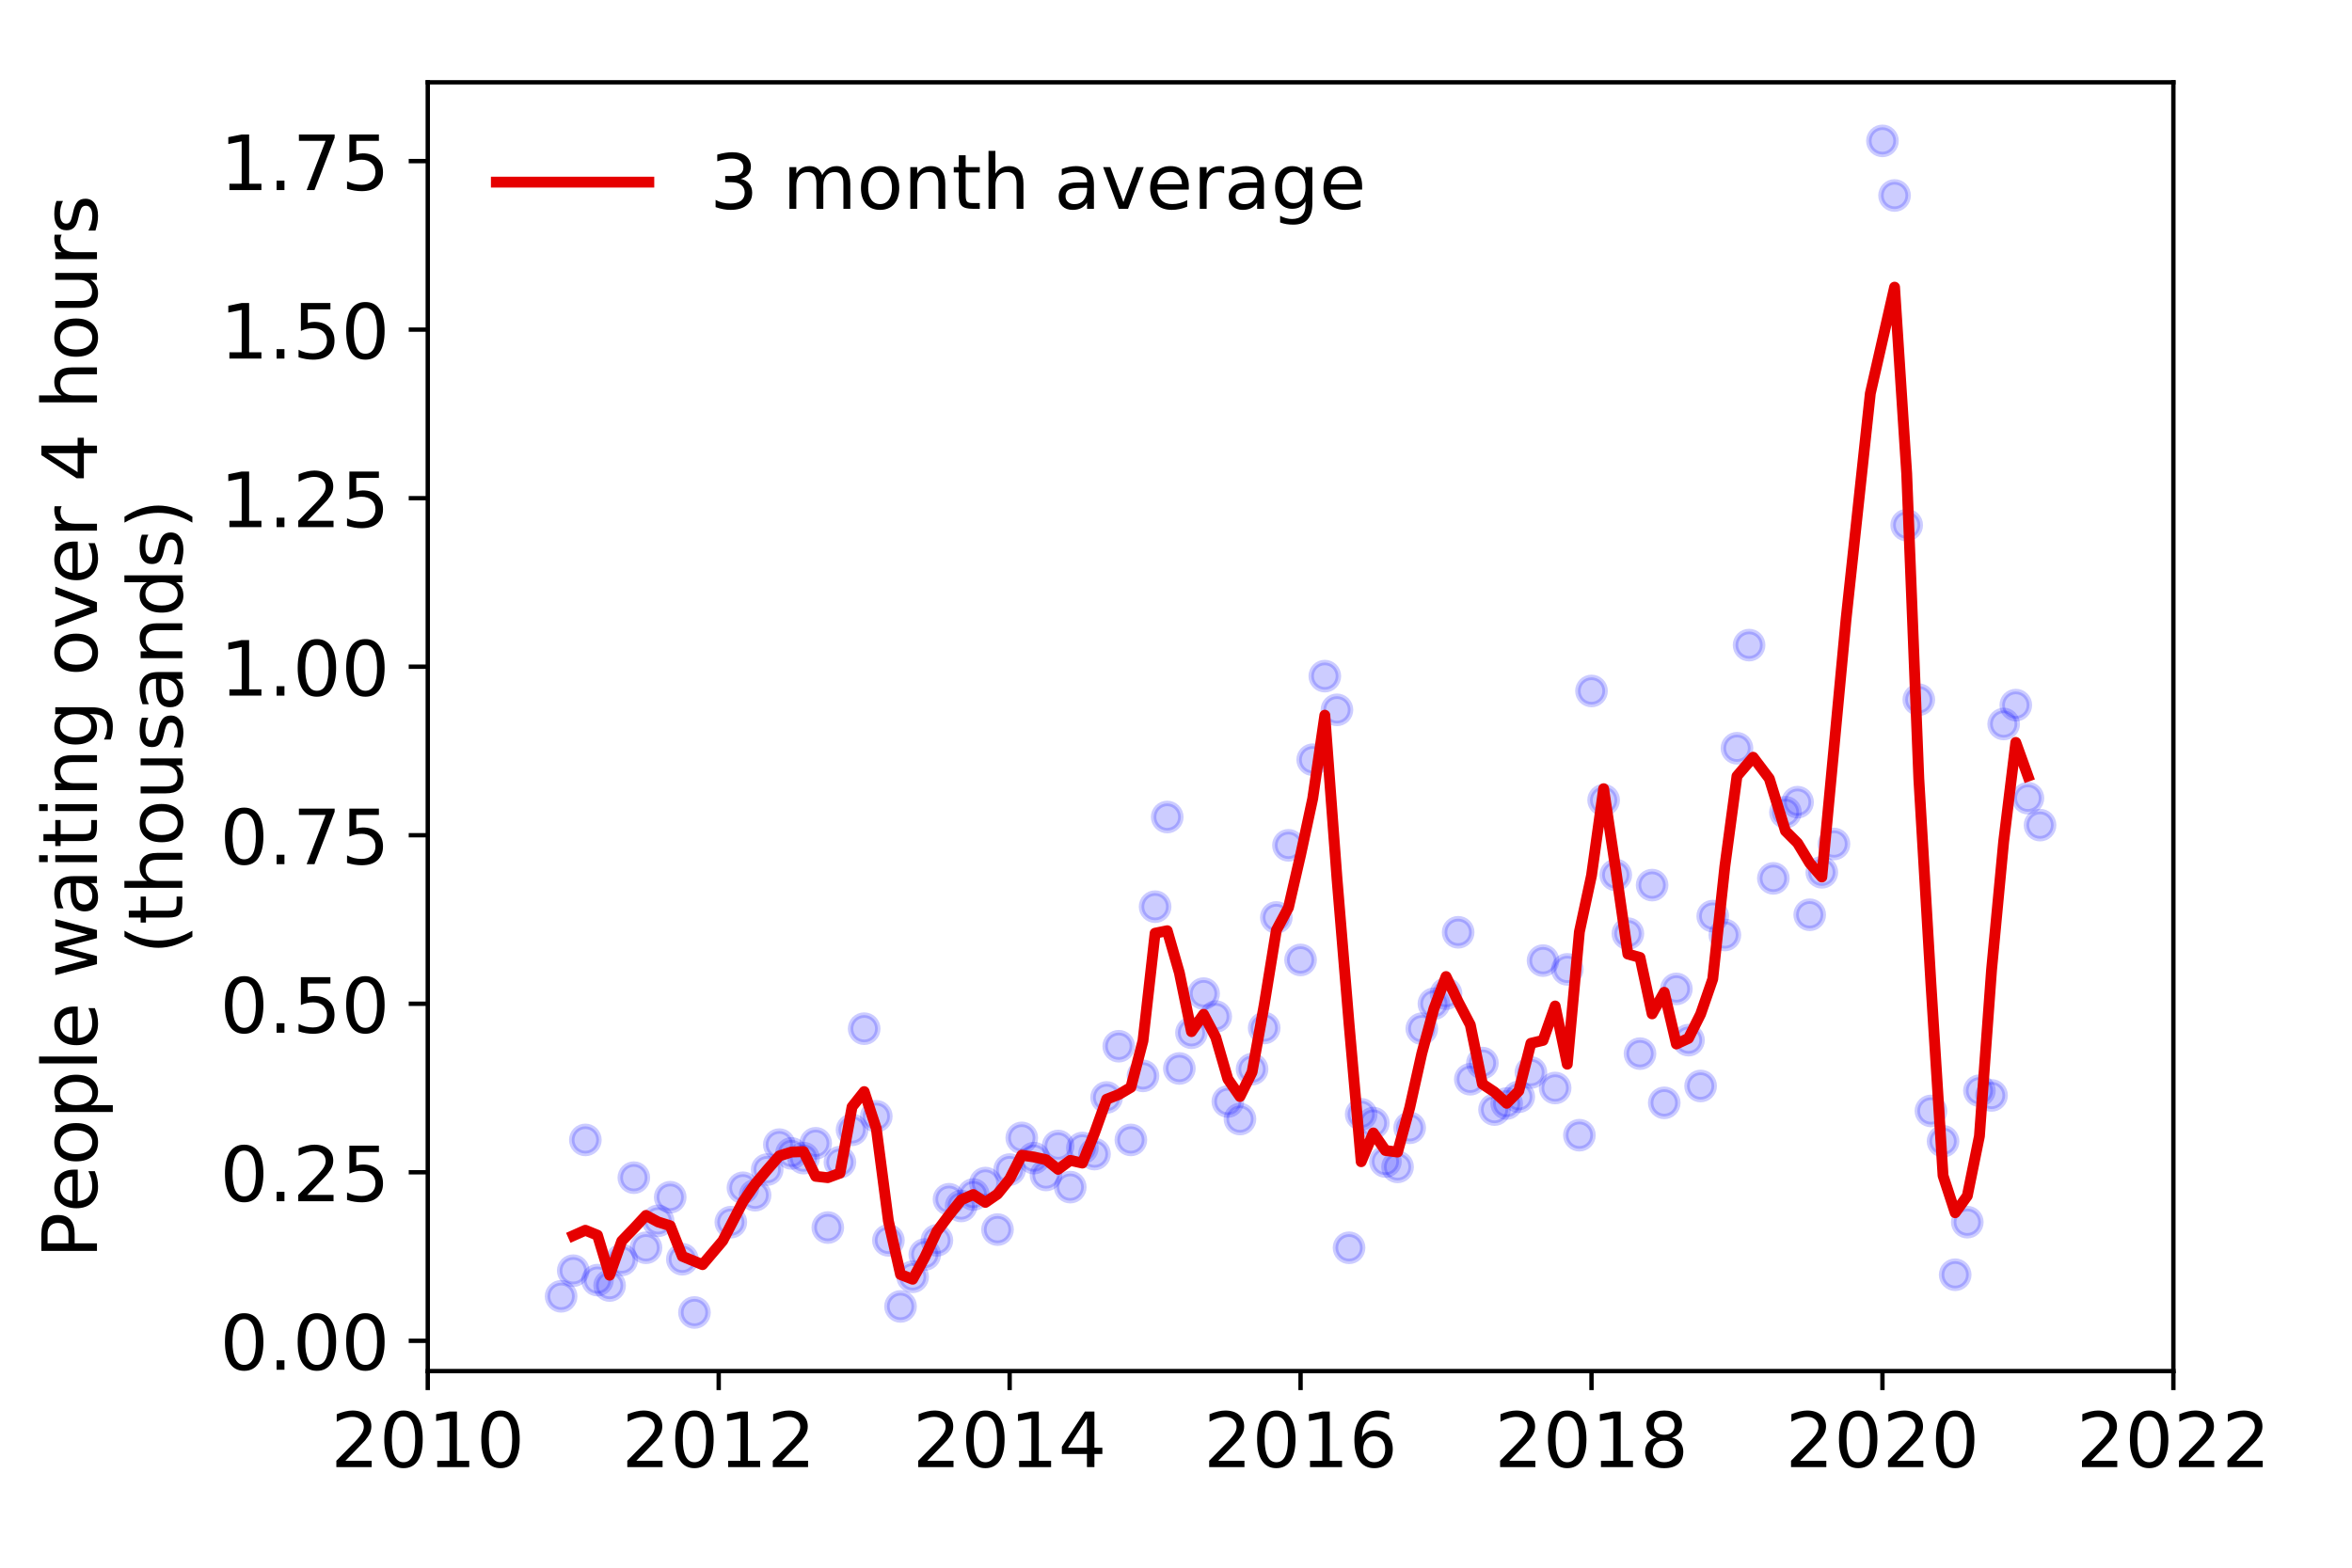 <?xml version="1.0" encoding="utf-8" standalone="no"?>
<!DOCTYPE svg PUBLIC "-//W3C//DTD SVG 1.1//EN"
  "http://www.w3.org/Graphics/SVG/1.1/DTD/svg11.dtd">
<!-- Created with matplotlib (https://matplotlib.org/) -->
<svg height="288pt" version="1.1" viewBox="0 0 432 288" width="432pt" xmlns="http://www.w3.org/2000/svg" xmlns:xlink="http://www.w3.org/1999/xlink">
 <defs>
  <style type="text/css">
*{stroke-linecap:butt;stroke-linejoin:round;}
  </style>
 </defs>
 <g id="figure_1">
  <g id="patch_1">
   <path d="M 0 288 
L 432 288 
L 432 0 
L 0 0 
z
" style="fill:#ffffff;"/>
  </g>
  <g id="axes_1">
   <g id="patch_2">
    <path d="M 78.57 251.88 
L 399.192 251.88 
L 399.192 15.12 
L 78.57 15.12 
z
" style="fill:#ffffff;"/>
   </g>
   <g id="matplotlib.axis_1">
    <g id="xtick_1">
     <g id="line2d_1">
      <defs>
       <path d="M 0 0 
L 0 3.5 
" id="mcc9ff3a8d2" style="stroke:#000000;stroke-width:0.8;"/>
      </defs>
      <g>
       <use style="stroke:#000000;stroke-width:0.8;" x="78.57" xlink:href="#mcc9ff3a8d2" y="251.88"/>
      </g>
     </g>
     <g id="text_1">
      <!-- 2010 -->
      <defs>
       <path d="M 19.188 8.297 
L 53.609 8.297 
L 53.609 0 
L 7.328 0 
L 7.328 8.297 
Q 12.938 14.109 22.625 23.891 
Q 32.328 33.688 34.812 36.531 
Q 39.547 41.844 41.422 45.531 
Q 43.312 49.219 43.312 52.781 
Q 43.312 58.594 39.234 62.25 
Q 35.156 65.922 28.609 65.922 
Q 23.969 65.922 18.812 64.312 
Q 13.672 62.703 7.812 59.422 
L 7.812 69.391 
Q 13.766 71.781 18.938 73 
Q 24.125 74.219 28.422 74.219 
Q 39.75 74.219 46.484 68.547 
Q 53.219 62.891 53.219 53.422 
Q 53.219 48.922 51.531 44.891 
Q 49.859 40.875 45.406 35.406 
Q 44.188 33.984 37.641 27.219 
Q 31.109 20.453 19.188 8.297 
z
" id="DejaVuSans-50"/>
       <path d="M 31.781 66.406 
Q 24.172 66.406 20.328 58.906 
Q 16.5 51.422 16.5 36.375 
Q 16.5 21.391 20.328 13.891 
Q 24.172 6.391 31.781 6.391 
Q 39.453 6.391 43.281 13.891 
Q 47.125 21.391 47.125 36.375 
Q 47.125 51.422 43.281 58.906 
Q 39.453 66.406 31.781 66.406 
z
M 31.781 74.219 
Q 44.047 74.219 50.516 64.516 
Q 56.984 54.828 56.984 36.375 
Q 56.984 17.969 50.516 8.266 
Q 44.047 -1.422 31.781 -1.422 
Q 19.531 -1.422 13.062 8.266 
Q 6.594 17.969 6.594 36.375 
Q 6.594 54.828 13.062 64.516 
Q 19.531 74.219 31.781 74.219 
z
" id="DejaVuSans-48"/>
       <path d="M 12.406 8.297 
L 28.516 8.297 
L 28.516 63.922 
L 10.984 60.406 
L 10.984 69.391 
L 28.422 72.906 
L 38.281 72.906 
L 38.281 8.297 
L 54.391 8.297 
L 54.391 0 
L 12.406 0 
z
" id="DejaVuSans-49"/>
      </defs>
      <g transform="translate(60.755 269.518)scale(0.14 -0.14)">
       <use xlink:href="#DejaVuSans-50"/>
       <use x="63.623" xlink:href="#DejaVuSans-48"/>
       <use x="127.246" xlink:href="#DejaVuSans-49"/>
       <use x="190.869" xlink:href="#DejaVuSans-48"/>
      </g>
     </g>
    </g>
    <g id="xtick_2">
     <g id="line2d_2">
      <g>
       <use style="stroke:#000000;stroke-width:0.8;" x="132.007" xlink:href="#mcc9ff3a8d2" y="251.88"/>
      </g>
     </g>
     <g id="text_2">
      <!-- 2012 -->
      <g transform="translate(114.192 269.518)scale(0.14 -0.14)">
       <use xlink:href="#DejaVuSans-50"/>
       <use x="63.623" xlink:href="#DejaVuSans-48"/>
       <use x="127.246" xlink:href="#DejaVuSans-49"/>
       <use x="190.869" xlink:href="#DejaVuSans-50"/>
      </g>
     </g>
    </g>
    <g id="xtick_3">
     <g id="line2d_3">
      <g>
       <use style="stroke:#000000;stroke-width:0.8;" x="185.444" xlink:href="#mcc9ff3a8d2" y="251.88"/>
      </g>
     </g>
     <g id="text_3">
      <!-- 2014 -->
      <defs>
       <path d="M 37.797 64.312 
L 12.891 25.391 
L 37.797 25.391 
z
M 35.203 72.906 
L 47.609 72.906 
L 47.609 25.391 
L 58.016 25.391 
L 58.016 17.188 
L 47.609 17.188 
L 47.609 0 
L 37.797 0 
L 37.797 17.188 
L 4.891 17.188 
L 4.891 26.703 
z
" id="DejaVuSans-52"/>
      </defs>
      <g transform="translate(167.629 269.518)scale(0.14 -0.14)">
       <use xlink:href="#DejaVuSans-50"/>
       <use x="63.623" xlink:href="#DejaVuSans-48"/>
       <use x="127.246" xlink:href="#DejaVuSans-49"/>
       <use x="190.869" xlink:href="#DejaVuSans-52"/>
      </g>
     </g>
    </g>
    <g id="xtick_4">
     <g id="line2d_4">
      <g>
       <use style="stroke:#000000;stroke-width:0.8;" x="238.881" xlink:href="#mcc9ff3a8d2" y="251.88"/>
      </g>
     </g>
     <g id="text_4">
      <!-- 2016 -->
      <defs>
       <path d="M 33.016 40.375 
Q 26.375 40.375 22.484 35.828 
Q 18.609 31.297 18.609 23.391 
Q 18.609 15.531 22.484 10.953 
Q 26.375 6.391 33.016 6.391 
Q 39.656 6.391 43.531 10.953 
Q 47.406 15.531 47.406 23.391 
Q 47.406 31.297 43.531 35.828 
Q 39.656 40.375 33.016 40.375 
z
M 52.594 71.297 
L 52.594 62.312 
Q 48.875 64.062 45.094 64.984 
Q 41.312 65.922 37.594 65.922 
Q 27.828 65.922 22.672 59.328 
Q 17.531 52.734 16.797 39.406 
Q 19.672 43.656 24.016 45.922 
Q 28.375 48.188 33.594 48.188 
Q 44.578 48.188 50.953 41.516 
Q 57.328 34.859 57.328 23.391 
Q 57.328 12.156 50.688 5.359 
Q 44.047 -1.422 33.016 -1.422 
Q 20.359 -1.422 13.672 8.266 
Q 6.984 17.969 6.984 36.375 
Q 6.984 53.656 15.188 63.938 
Q 23.391 74.219 37.203 74.219 
Q 40.922 74.219 44.703 73.484 
Q 48.484 72.75 52.594 71.297 
z
" id="DejaVuSans-54"/>
      </defs>
      <g transform="translate(221.066 269.518)scale(0.14 -0.14)">
       <use xlink:href="#DejaVuSans-50"/>
       <use x="63.623" xlink:href="#DejaVuSans-48"/>
       <use x="127.246" xlink:href="#DejaVuSans-49"/>
       <use x="190.869" xlink:href="#DejaVuSans-54"/>
      </g>
     </g>
    </g>
    <g id="xtick_5">
     <g id="line2d_5">
      <g>
       <use style="stroke:#000000;stroke-width:0.8;" x="292.318" xlink:href="#mcc9ff3a8d2" y="251.88"/>
      </g>
     </g>
     <g id="text_5">
      <!-- 2018 -->
      <defs>
       <path d="M 31.781 34.625 
Q 24.75 34.625 20.719 30.859 
Q 16.703 27.094 16.703 20.516 
Q 16.703 13.922 20.719 10.156 
Q 24.75 6.391 31.781 6.391 
Q 38.812 6.391 42.859 10.172 
Q 46.922 13.969 46.922 20.516 
Q 46.922 27.094 42.891 30.859 
Q 38.875 34.625 31.781 34.625 
z
M 21.922 38.812 
Q 15.578 40.375 12.031 44.719 
Q 8.5 49.078 8.5 55.328 
Q 8.5 64.062 14.719 69.141 
Q 20.953 74.219 31.781 74.219 
Q 42.672 74.219 48.875 69.141 
Q 55.078 64.062 55.078 55.328 
Q 55.078 49.078 51.531 44.719 
Q 48 40.375 41.703 38.812 
Q 48.828 37.156 52.797 32.312 
Q 56.781 27.484 56.781 20.516 
Q 56.781 9.906 50.312 4.234 
Q 43.844 -1.422 31.781 -1.422 
Q 19.734 -1.422 13.25 4.234 
Q 6.781 9.906 6.781 20.516 
Q 6.781 27.484 10.781 32.312 
Q 14.797 37.156 21.922 38.812 
z
M 18.312 54.391 
Q 18.312 48.734 21.844 45.562 
Q 25.391 42.391 31.781 42.391 
Q 38.141 42.391 41.719 45.562 
Q 45.312 48.734 45.312 54.391 
Q 45.312 60.062 41.719 63.234 
Q 38.141 66.406 31.781 66.406 
Q 25.391 66.406 21.844 63.234 
Q 18.312 60.062 18.312 54.391 
z
" id="DejaVuSans-56"/>
      </defs>
      <g transform="translate(274.503 269.518)scale(0.14 -0.14)">
       <use xlink:href="#DejaVuSans-50"/>
       <use x="63.623" xlink:href="#DejaVuSans-48"/>
       <use x="127.246" xlink:href="#DejaVuSans-49"/>
       <use x="190.869" xlink:href="#DejaVuSans-56"/>
      </g>
     </g>
    </g>
    <g id="xtick_6">
     <g id="line2d_6">
      <g>
       <use style="stroke:#000000;stroke-width:0.8;" x="345.755" xlink:href="#mcc9ff3a8d2" y="251.88"/>
      </g>
     </g>
     <g id="text_6">
      <!-- 2020 -->
      <g transform="translate(327.94 269.518)scale(0.14 -0.14)">
       <use xlink:href="#DejaVuSans-50"/>
       <use x="63.623" xlink:href="#DejaVuSans-48"/>
       <use x="127.246" xlink:href="#DejaVuSans-50"/>
       <use x="190.869" xlink:href="#DejaVuSans-48"/>
      </g>
     </g>
    </g>
    <g id="xtick_7">
     <g id="line2d_7">
      <g>
       <use style="stroke:#000000;stroke-width:0.8;" x="399.192" xlink:href="#mcc9ff3a8d2" y="251.88"/>
      </g>
     </g>
     <g id="text_7">
      <!-- 2022 -->
      <g transform="translate(381.377 269.518)scale(0.14 -0.14)">
       <use xlink:href="#DejaVuSans-50"/>
       <use x="63.623" xlink:href="#DejaVuSans-48"/>
       <use x="127.246" xlink:href="#DejaVuSans-50"/>
       <use x="190.869" xlink:href="#DejaVuSans-50"/>
      </g>
     </g>
    </g>
   </g>
   <g id="matplotlib.axis_2">
    <g id="ytick_1">
     <g id="line2d_8">
      <defs>
       <path d="M 0 0 
L -3.5 0 
" id="m39ee3945a6" style="stroke:#000000;stroke-width:0.8;"/>
      </defs>
      <g>
       <use style="stroke:#000000;stroke-width:0.8;" x="78.57" xlink:href="#m39ee3945a6" y="246.32"/>
      </g>
     </g>
     <g id="text_8">
      <!-- 0.00 -->
      <defs>
       <path d="M 10.688 12.406 
L 21 12.406 
L 21 0 
L 10.688 0 
z
" id="DejaVuSans-46"/>
      </defs>
      <g transform="translate(40.398 251.638)scale(0.14 -0.14)">
       <use xlink:href="#DejaVuSans-48"/>
       <use x="63.623" xlink:href="#DejaVuSans-46"/>
       <use x="95.41" xlink:href="#DejaVuSans-48"/>
       <use x="159.033" xlink:href="#DejaVuSans-48"/>
      </g>
     </g>
    </g>
    <g id="ytick_2">
     <g id="line2d_9">
      <g>
       <use style="stroke:#000000;stroke-width:0.8;" x="78.57" xlink:href="#m39ee3945a6" y="215.359"/>
      </g>
     </g>
     <g id="text_9">
      <!-- 0.25 -->
      <defs>
       <path d="M 10.797 72.906 
L 49.516 72.906 
L 49.516 64.594 
L 19.828 64.594 
L 19.828 46.734 
Q 21.969 47.469 24.109 47.828 
Q 26.266 48.188 28.422 48.188 
Q 40.625 48.188 47.75 41.5 
Q 54.891 34.812 54.891 23.391 
Q 54.891 11.625 47.562 5.094 
Q 40.234 -1.422 26.906 -1.422 
Q 22.312 -1.422 17.547 -0.641 
Q 12.797 0.141 7.719 1.703 
L 7.719 11.625 
Q 12.109 9.234 16.797 8.062 
Q 21.484 6.891 26.703 6.891 
Q 35.156 6.891 40.078 11.328 
Q 45.016 15.766 45.016 23.391 
Q 45.016 31 40.078 35.438 
Q 35.156 39.891 26.703 39.891 
Q 22.75 39.891 18.812 39.016 
Q 14.891 38.141 10.797 36.281 
z
" id="DejaVuSans-53"/>
      </defs>
      <g transform="translate(40.398 220.678)scale(0.14 -0.14)">
       <use xlink:href="#DejaVuSans-48"/>
       <use x="63.623" xlink:href="#DejaVuSans-46"/>
       <use x="95.41" xlink:href="#DejaVuSans-50"/>
       <use x="159.033" xlink:href="#DejaVuSans-53"/>
      </g>
     </g>
    </g>
    <g id="ytick_3">
     <g id="line2d_10">
      <g>
       <use style="stroke:#000000;stroke-width:0.8;" x="78.57" xlink:href="#m39ee3945a6" y="184.399"/>
      </g>
     </g>
     <g id="text_10">
      <!-- 0.50 -->
      <g transform="translate(40.398 189.718)scale(0.14 -0.14)">
       <use xlink:href="#DejaVuSans-48"/>
       <use x="63.623" xlink:href="#DejaVuSans-46"/>
       <use x="95.41" xlink:href="#DejaVuSans-53"/>
       <use x="159.033" xlink:href="#DejaVuSans-48"/>
      </g>
     </g>
    </g>
    <g id="ytick_4">
     <g id="line2d_11">
      <g>
       <use style="stroke:#000000;stroke-width:0.8;" x="78.57" xlink:href="#m39ee3945a6" y="153.438"/>
      </g>
     </g>
     <g id="text_11">
      <!-- 0.75 -->
      <defs>
       <path d="M 8.203 72.906 
L 55.078 72.906 
L 55.078 68.703 
L 28.609 0 
L 18.312 0 
L 43.219 64.594 
L 8.203 64.594 
z
" id="DejaVuSans-55"/>
      </defs>
      <g transform="translate(40.398 158.757)scale(0.14 -0.14)">
       <use xlink:href="#DejaVuSans-48"/>
       <use x="63.623" xlink:href="#DejaVuSans-46"/>
       <use x="95.41" xlink:href="#DejaVuSans-55"/>
       <use x="159.033" xlink:href="#DejaVuSans-53"/>
      </g>
     </g>
    </g>
    <g id="ytick_5">
     <g id="line2d_12">
      <g>
       <use style="stroke:#000000;stroke-width:0.8;" x="78.57" xlink:href="#m39ee3945a6" y="122.478"/>
      </g>
     </g>
     <g id="text_12">
      <!-- 1.00 -->
      <g transform="translate(40.398 127.797)scale(0.14 -0.14)">
       <use xlink:href="#DejaVuSans-49"/>
       <use x="63.623" xlink:href="#DejaVuSans-46"/>
       <use x="95.41" xlink:href="#DejaVuSans-48"/>
       <use x="159.033" xlink:href="#DejaVuSans-48"/>
      </g>
     </g>
    </g>
    <g id="ytick_6">
     <g id="line2d_13">
      <g>
       <use style="stroke:#000000;stroke-width:0.8;" x="78.57" xlink:href="#m39ee3945a6" y="91.518"/>
      </g>
     </g>
     <g id="text_13">
      <!-- 1.25 -->
      <g transform="translate(40.398 96.837)scale(0.14 -0.14)">
       <use xlink:href="#DejaVuSans-49"/>
       <use x="63.623" xlink:href="#DejaVuSans-46"/>
       <use x="95.41" xlink:href="#DejaVuSans-50"/>
       <use x="159.033" xlink:href="#DejaVuSans-53"/>
      </g>
     </g>
    </g>
    <g id="ytick_7">
     <g id="line2d_14">
      <g>
       <use style="stroke:#000000;stroke-width:0.8;" x="78.57" xlink:href="#m39ee3945a6" y="60.557"/>
      </g>
     </g>
     <g id="text_14">
      <!-- 1.50 -->
      <g transform="translate(40.398 65.876)scale(0.14 -0.14)">
       <use xlink:href="#DejaVuSans-49"/>
       <use x="63.623" xlink:href="#DejaVuSans-46"/>
       <use x="95.41" xlink:href="#DejaVuSans-53"/>
       <use x="159.033" xlink:href="#DejaVuSans-48"/>
      </g>
     </g>
    </g>
    <g id="ytick_8">
     <g id="line2d_15">
      <g>
       <use style="stroke:#000000;stroke-width:0.8;" x="78.57" xlink:href="#m39ee3945a6" y="29.597"/>
      </g>
     </g>
     <g id="text_15">
      <!-- 1.75 -->
      <g transform="translate(40.398 34.916)scale(0.14 -0.14)">
       <use xlink:href="#DejaVuSans-49"/>
       <use x="63.623" xlink:href="#DejaVuSans-46"/>
       <use x="95.41" xlink:href="#DejaVuSans-55"/>
       <use x="159.033" xlink:href="#DejaVuSans-53"/>
      </g>
     </g>
    </g>
    <g id="text_16">
     <!-- People waiting over 4 hours -->
     <defs>
      <path d="M 19.672 64.797 
L 19.672 37.406 
L 32.078 37.406 
Q 38.969 37.406 42.719 40.969 
Q 46.484 44.531 46.484 51.125 
Q 46.484 57.672 42.719 61.234 
Q 38.969 64.797 32.078 64.797 
z
M 9.812 72.906 
L 32.078 72.906 
Q 44.344 72.906 50.609 67.359 
Q 56.891 61.812 56.891 51.125 
Q 56.891 40.328 50.609 34.812 
Q 44.344 29.297 32.078 29.297 
L 19.672 29.297 
L 19.672 0 
L 9.812 0 
z
" id="DejaVuSans-80"/>
      <path d="M 56.203 29.594 
L 56.203 25.203 
L 14.891 25.203 
Q 15.484 15.922 20.484 11.062 
Q 25.484 6.203 34.422 6.203 
Q 39.594 6.203 44.453 7.469 
Q 49.312 8.734 54.109 11.281 
L 54.109 2.781 
Q 49.266 0.734 44.188 -0.344 
Q 39.109 -1.422 33.891 -1.422 
Q 20.797 -1.422 13.156 6.188 
Q 5.516 13.812 5.516 26.812 
Q 5.516 40.234 12.766 48.109 
Q 20.016 56 32.328 56 
Q 43.359 56 49.781 48.891 
Q 56.203 41.797 56.203 29.594 
z
M 47.219 32.234 
Q 47.125 39.594 43.094 43.984 
Q 39.062 48.391 32.422 48.391 
Q 24.906 48.391 20.391 44.141 
Q 15.875 39.891 15.188 32.172 
z
" id="DejaVuSans-101"/>
      <path d="M 30.609 48.391 
Q 23.391 48.391 19.188 42.75 
Q 14.984 37.109 14.984 27.297 
Q 14.984 17.484 19.156 11.844 
Q 23.344 6.203 30.609 6.203 
Q 37.797 6.203 41.984 11.859 
Q 46.188 17.531 46.188 27.297 
Q 46.188 37.016 41.984 42.703 
Q 37.797 48.391 30.609 48.391 
z
M 30.609 56 
Q 42.328 56 49.016 48.375 
Q 55.719 40.766 55.719 27.297 
Q 55.719 13.875 49.016 6.219 
Q 42.328 -1.422 30.609 -1.422 
Q 18.844 -1.422 12.172 6.219 
Q 5.516 13.875 5.516 27.297 
Q 5.516 40.766 12.172 48.375 
Q 18.844 56 30.609 56 
z
" id="DejaVuSans-111"/>
      <path d="M 18.109 8.203 
L 18.109 -20.797 
L 9.078 -20.797 
L 9.078 54.688 
L 18.109 54.688 
L 18.109 46.391 
Q 20.953 51.266 25.266 53.625 
Q 29.594 56 35.594 56 
Q 45.562 56 51.781 48.094 
Q 58.016 40.188 58.016 27.297 
Q 58.016 14.406 51.781 6.484 
Q 45.562 -1.422 35.594 -1.422 
Q 29.594 -1.422 25.266 0.953 
Q 20.953 3.328 18.109 8.203 
z
M 48.688 27.297 
Q 48.688 37.203 44.609 42.844 
Q 40.531 48.484 33.406 48.484 
Q 26.266 48.484 22.188 42.844 
Q 18.109 37.203 18.109 27.297 
Q 18.109 17.391 22.188 11.75 
Q 26.266 6.109 33.406 6.109 
Q 40.531 6.109 44.609 11.75 
Q 48.688 17.391 48.688 27.297 
z
" id="DejaVuSans-112"/>
      <path d="M 9.422 75.984 
L 18.406 75.984 
L 18.406 0 
L 9.422 0 
z
" id="DejaVuSans-108"/>
      <path id="DejaVuSans-32"/>
      <path d="M 4.203 54.688 
L 13.188 54.688 
L 24.422 12.016 
L 35.594 54.688 
L 46.188 54.688 
L 57.422 12.016 
L 68.609 54.688 
L 77.594 54.688 
L 63.281 0 
L 52.688 0 
L 40.922 44.828 
L 29.109 0 
L 18.5 0 
z
" id="DejaVuSans-119"/>
      <path d="M 34.281 27.484 
Q 23.391 27.484 19.188 25 
Q 14.984 22.516 14.984 16.5 
Q 14.984 11.719 18.141 8.906 
Q 21.297 6.109 26.703 6.109 
Q 34.188 6.109 38.703 11.406 
Q 43.219 16.703 43.219 25.484 
L 43.219 27.484 
z
M 52.203 31.203 
L 52.203 0 
L 43.219 0 
L 43.219 8.297 
Q 40.141 3.328 35.547 0.953 
Q 30.953 -1.422 24.312 -1.422 
Q 15.922 -1.422 10.953 3.297 
Q 6 8.016 6 15.922 
Q 6 25.141 12.172 29.828 
Q 18.359 34.516 30.609 34.516 
L 43.219 34.516 
L 43.219 35.406 
Q 43.219 41.609 39.141 45 
Q 35.062 48.391 27.688 48.391 
Q 23 48.391 18.547 47.266 
Q 14.109 46.141 10.016 43.891 
L 10.016 52.203 
Q 14.938 54.109 19.578 55.047 
Q 24.219 56 28.609 56 
Q 40.484 56 46.344 49.844 
Q 52.203 43.703 52.203 31.203 
z
" id="DejaVuSans-97"/>
      <path d="M 9.422 54.688 
L 18.406 54.688 
L 18.406 0 
L 9.422 0 
z
M 9.422 75.984 
L 18.406 75.984 
L 18.406 64.594 
L 9.422 64.594 
z
" id="DejaVuSans-105"/>
      <path d="M 18.312 70.219 
L 18.312 54.688 
L 36.812 54.688 
L 36.812 47.703 
L 18.312 47.703 
L 18.312 18.016 
Q 18.312 11.328 20.141 9.422 
Q 21.969 7.516 27.594 7.516 
L 36.812 7.516 
L 36.812 0 
L 27.594 0 
Q 17.188 0 13.234 3.875 
Q 9.281 7.766 9.281 18.016 
L 9.281 47.703 
L 2.688 47.703 
L 2.688 54.688 
L 9.281 54.688 
L 9.281 70.219 
z
" id="DejaVuSans-116"/>
      <path d="M 54.891 33.016 
L 54.891 0 
L 45.906 0 
L 45.906 32.719 
Q 45.906 40.484 42.875 44.328 
Q 39.844 48.188 33.797 48.188 
Q 26.516 48.188 22.312 43.547 
Q 18.109 38.922 18.109 30.906 
L 18.109 0 
L 9.078 0 
L 9.078 54.688 
L 18.109 54.688 
L 18.109 46.188 
Q 21.344 51.125 25.703 53.562 
Q 30.078 56 35.797 56 
Q 45.219 56 50.047 50.172 
Q 54.891 44.344 54.891 33.016 
z
" id="DejaVuSans-110"/>
      <path d="M 45.406 27.984 
Q 45.406 37.75 41.375 43.109 
Q 37.359 48.484 30.078 48.484 
Q 22.859 48.484 18.828 43.109 
Q 14.797 37.75 14.797 27.984 
Q 14.797 18.266 18.828 12.891 
Q 22.859 7.516 30.078 7.516 
Q 37.359 7.516 41.375 12.891 
Q 45.406 18.266 45.406 27.984 
z
M 54.391 6.781 
Q 54.391 -7.172 48.188 -13.984 
Q 42 -20.797 29.203 -20.797 
Q 24.469 -20.797 20.266 -20.094 
Q 16.062 -19.391 12.109 -17.922 
L 12.109 -9.188 
Q 16.062 -11.328 19.922 -12.344 
Q 23.781 -13.375 27.781 -13.375 
Q 36.625 -13.375 41.016 -8.766 
Q 45.406 -4.156 45.406 5.172 
L 45.406 9.625 
Q 42.625 4.781 38.281 2.391 
Q 33.938 0 27.875 0 
Q 17.828 0 11.672 7.656 
Q 5.516 15.328 5.516 27.984 
Q 5.516 40.672 11.672 48.328 
Q 17.828 56 27.875 56 
Q 33.938 56 38.281 53.609 
Q 42.625 51.219 45.406 46.391 
L 45.406 54.688 
L 54.391 54.688 
z
" id="DejaVuSans-103"/>
      <path d="M 2.984 54.688 
L 12.5 54.688 
L 29.594 8.797 
L 46.688 54.688 
L 56.203 54.688 
L 35.688 0 
L 23.484 0 
z
" id="DejaVuSans-118"/>
      <path d="M 41.109 46.297 
Q 39.594 47.172 37.812 47.578 
Q 36.031 48 33.891 48 
Q 26.266 48 22.188 43.047 
Q 18.109 38.094 18.109 28.812 
L 18.109 0 
L 9.078 0 
L 9.078 54.688 
L 18.109 54.688 
L 18.109 46.188 
Q 20.953 51.172 25.484 53.578 
Q 30.031 56 36.531 56 
Q 37.453 56 38.578 55.875 
Q 39.703 55.766 41.062 55.516 
z
" id="DejaVuSans-114"/>
      <path d="M 54.891 33.016 
L 54.891 0 
L 45.906 0 
L 45.906 32.719 
Q 45.906 40.484 42.875 44.328 
Q 39.844 48.188 33.797 48.188 
Q 26.516 48.188 22.312 43.547 
Q 18.109 38.922 18.109 30.906 
L 18.109 0 
L 9.078 0 
L 9.078 75.984 
L 18.109 75.984 
L 18.109 46.188 
Q 21.344 51.125 25.703 53.562 
Q 30.078 56 35.797 56 
Q 45.219 56 50.047 50.172 
Q 54.891 44.344 54.891 33.016 
z
" id="DejaVuSans-104"/>
      <path d="M 8.5 21.578 
L 8.5 54.688 
L 17.484 54.688 
L 17.484 21.922 
Q 17.484 14.156 20.5 10.266 
Q 23.531 6.391 29.594 6.391 
Q 36.859 6.391 41.078 11.031 
Q 45.312 15.672 45.312 23.688 
L 45.312 54.688 
L 54.297 54.688 
L 54.297 0 
L 45.312 0 
L 45.312 8.406 
Q 42.047 3.422 37.719 1 
Q 33.406 -1.422 27.688 -1.422 
Q 18.266 -1.422 13.375 4.438 
Q 8.5 10.297 8.5 21.578 
z
M 31.109 56 
z
" id="DejaVuSans-117"/>
      <path d="M 44.281 53.078 
L 44.281 44.578 
Q 40.484 46.531 36.375 47.5 
Q 32.281 48.484 27.875 48.484 
Q 21.188 48.484 17.844 46.438 
Q 14.5 44.391 14.5 40.281 
Q 14.5 37.156 16.891 35.375 
Q 19.281 33.594 26.516 31.984 
L 29.594 31.297 
Q 39.156 29.25 43.188 25.516 
Q 47.219 21.781 47.219 15.094 
Q 47.219 7.469 41.188 3.016 
Q 35.156 -1.422 24.609 -1.422 
Q 20.219 -1.422 15.453 -0.562 
Q 10.688 0.297 5.422 2 
L 5.422 11.281 
Q 10.406 8.688 15.234 7.391 
Q 20.062 6.109 24.812 6.109 
Q 31.156 6.109 34.562 8.281 
Q 37.984 10.453 37.984 14.406 
Q 37.984 18.062 35.516 20.016 
Q 33.062 21.969 24.703 23.781 
L 21.578 24.516 
Q 13.234 26.266 9.516 29.906 
Q 5.812 33.547 5.812 39.891 
Q 5.812 47.609 11.281 51.797 
Q 16.75 56 26.812 56 
Q 31.781 56 36.172 55.266 
Q 40.578 54.547 44.281 53.078 
z
" id="DejaVuSans-115"/>
     </defs>
     <g transform="translate(17.81 231.175)rotate(-90)scale(0.14 -0.14)">
      <use xlink:href="#DejaVuSans-80"/>
      <use x="60.256" xlink:href="#DejaVuSans-101"/>
      <use x="121.779" xlink:href="#DejaVuSans-111"/>
      <use x="182.961" xlink:href="#DejaVuSans-112"/>
      <use x="246.438" xlink:href="#DejaVuSans-108"/>
      <use x="274.221" xlink:href="#DejaVuSans-101"/>
      <use x="335.744" xlink:href="#DejaVuSans-32"/>
      <use x="367.531" xlink:href="#DejaVuSans-119"/>
      <use x="449.318" xlink:href="#DejaVuSans-97"/>
      <use x="510.598" xlink:href="#DejaVuSans-105"/>
      <use x="538.381" xlink:href="#DejaVuSans-116"/>
      <use x="577.59" xlink:href="#DejaVuSans-105"/>
      <use x="605.373" xlink:href="#DejaVuSans-110"/>
      <use x="668.752" xlink:href="#DejaVuSans-103"/>
      <use x="732.229" xlink:href="#DejaVuSans-32"/>
      <use x="764.016" xlink:href="#DejaVuSans-111"/>
      <use x="825.197" xlink:href="#DejaVuSans-118"/>
      <use x="884.377" xlink:href="#DejaVuSans-101"/>
      <use x="945.9" xlink:href="#DejaVuSans-114"/>
      <use x="987.014" xlink:href="#DejaVuSans-32"/>
      <use x="1018.801" xlink:href="#DejaVuSans-52"/>
      <use x="1082.424" xlink:href="#DejaVuSans-32"/>
      <use x="1114.211" xlink:href="#DejaVuSans-104"/>
      <use x="1177.59" xlink:href="#DejaVuSans-111"/>
      <use x="1238.771" xlink:href="#DejaVuSans-117"/>
      <use x="1302.15" xlink:href="#DejaVuSans-114"/>
      <use x="1343.264" xlink:href="#DejaVuSans-115"/>
     </g>
     <!-- (thousands) -->
     <defs>
      <path d="M 31 75.875 
Q 24.469 64.656 21.281 53.656 
Q 18.109 42.672 18.109 31.391 
Q 18.109 20.125 21.312 9.062 
Q 24.516 -2 31 -13.188 
L 23.188 -13.188 
Q 15.875 -1.703 12.234 9.375 
Q 8.594 20.453 8.594 31.391 
Q 8.594 42.281 12.203 53.312 
Q 15.828 64.359 23.188 75.875 
z
" id="DejaVuSans-40"/>
      <path d="M 45.406 46.391 
L 45.406 75.984 
L 54.391 75.984 
L 54.391 0 
L 45.406 0 
L 45.406 8.203 
Q 42.578 3.328 38.25 0.953 
Q 33.938 -1.422 27.875 -1.422 
Q 17.969 -1.422 11.734 6.484 
Q 5.516 14.406 5.516 27.297 
Q 5.516 40.188 11.734 48.094 
Q 17.969 56 27.875 56 
Q 33.938 56 38.25 53.625 
Q 42.578 51.266 45.406 46.391 
z
M 14.797 27.297 
Q 14.797 17.391 18.875 11.75 
Q 22.953 6.109 30.078 6.109 
Q 37.203 6.109 41.297 11.75 
Q 45.406 17.391 45.406 27.297 
Q 45.406 37.203 41.297 42.844 
Q 37.203 48.484 30.078 48.484 
Q 22.953 48.484 18.875 42.844 
Q 14.797 37.203 14.797 27.297 
z
" id="DejaVuSans-100"/>
      <path d="M 8.016 75.875 
L 15.828 75.875 
Q 23.141 64.359 26.781 53.312 
Q 30.422 42.281 30.422 31.391 
Q 30.422 20.453 26.781 9.375 
Q 23.141 -1.703 15.828 -13.188 
L 8.016 -13.188 
Q 14.5 -2 17.703 9.062 
Q 20.906 20.125 20.906 31.391 
Q 20.906 42.672 17.703 53.656 
Q 14.5 64.656 8.016 75.875 
z
" id="DejaVuSans-41"/>
     </defs>
     <g transform="translate(33.487 175.325)rotate(-90)scale(0.14 -0.14)">
      <use xlink:href="#DejaVuSans-40"/>
      <use x="39.014" xlink:href="#DejaVuSans-116"/>
      <use x="78.223" xlink:href="#DejaVuSans-104"/>
      <use x="141.602" xlink:href="#DejaVuSans-111"/>
      <use x="202.783" xlink:href="#DejaVuSans-117"/>
      <use x="266.162" xlink:href="#DejaVuSans-115"/>
      <use x="318.262" xlink:href="#DejaVuSans-97"/>
      <use x="379.541" xlink:href="#DejaVuSans-110"/>
      <use x="442.92" xlink:href="#DejaVuSans-100"/>
      <use x="506.396" xlink:href="#DejaVuSans-115"/>
      <use x="558.496" xlink:href="#DejaVuSans-41"/>
     </g>
    </g>
   </g>
   <g id="line2d_16">
    <defs>
     <path d="M 0 2.5 
C 0.663 2.5 1.299 2.237 1.768 1.768 
C 2.237 1.299 2.5 0.663 2.5 0 
C 2.5 -0.663 2.237 -1.299 1.768 -1.768 
C 1.299 -2.237 0.663 -2.5 0 -2.5 
C -0.663 -2.5 -1.299 -2.237 -1.768 -1.768 
C -2.237 -1.299 -2.5 -0.663 -2.5 0 
C -2.5 0.663 -2.237 1.299 -1.768 1.768 
C -1.299 2.237 -0.663 2.5 0 2.5 
z
" id="m79878d3d22" style="stroke:#0000ff;stroke-opacity:0.2;"/>
    </defs>
    <g clip-path="url(#p9087d0015f)">
     <use style="fill:#0000ff;fill-opacity:0.2;stroke:#0000ff;stroke-opacity:0.2;" x="374.701" xlink:href="#m79878d3d22" y="151.581"/>
     <use style="fill:#0000ff;fill-opacity:0.2;stroke:#0000ff;stroke-opacity:0.2;" x="372.474" xlink:href="#m79878d3d22" y="146.627"/>
     <use style="fill:#0000ff;fill-opacity:0.2;stroke:#0000ff;stroke-opacity:0.2;" x="370.247" xlink:href="#m79878d3d22" y="129.537"/>
     <use style="fill:#0000ff;fill-opacity:0.2;stroke:#0000ff;stroke-opacity:0.2;" x="368.021" xlink:href="#m79878d3d22" y="133.005"/>
     <use style="fill:#0000ff;fill-opacity:0.2;stroke:#0000ff;stroke-opacity:0.2;" x="365.794" xlink:href="#m79878d3d22" y="201.241"/>
     <use style="fill:#0000ff;fill-opacity:0.2;stroke:#0000ff;stroke-opacity:0.2;" x="363.568" xlink:href="#m79878d3d22" y="200.374"/>
     <use style="fill:#0000ff;fill-opacity:0.2;stroke:#0000ff;stroke-opacity:0.2;" x="361.341" xlink:href="#m79878d3d22" y="224.523"/>
     <use style="fill:#0000ff;fill-opacity:0.2;stroke:#0000ff;stroke-opacity:0.2;" x="359.115" xlink:href="#m79878d3d22" y="234.183"/>
     <use style="fill:#0000ff;fill-opacity:0.2;stroke:#0000ff;stroke-opacity:0.2;" x="356.888" xlink:href="#m79878d3d22" y="209.662"/>
     <use style="fill:#0000ff;fill-opacity:0.2;stroke:#0000ff;stroke-opacity:0.2;" x="354.662" xlink:href="#m79878d3d22" y="204.09"/>
     <use style="fill:#0000ff;fill-opacity:0.2;stroke:#0000ff;stroke-opacity:0.2;" x="352.435" xlink:href="#m79878d3d22" y="128.546"/>
     <use style="fill:#0000ff;fill-opacity:0.2;stroke:#0000ff;stroke-opacity:0.2;" x="350.209" xlink:href="#m79878d3d22" y="96.471"/>
     <use style="fill:#0000ff;fill-opacity:0.2;stroke:#0000ff;stroke-opacity:0.2;" x="347.982" xlink:href="#m79878d3d22" y="35.913"/>
     <use style="fill:#0000ff;fill-opacity:0.2;stroke:#0000ff;stroke-opacity:0.2;" x="345.755" xlink:href="#m79878d3d22" y="25.882"/>
     <use style="fill:#0000ff;fill-opacity:0.2;stroke:#0000ff;stroke-opacity:0.2;" x="336.849" xlink:href="#m79878d3d22" y="155.048"/>
     <use style="fill:#0000ff;fill-opacity:0.2;stroke:#0000ff;stroke-opacity:0.2;" x="334.623" xlink:href="#m79878d3d22" y="160.25"/>
     <use style="fill:#0000ff;fill-opacity:0.2;stroke:#0000ff;stroke-opacity:0.2;" x="332.396" xlink:href="#m79878d3d22" y="168.052"/>
     <use style="fill:#0000ff;fill-opacity:0.2;stroke:#0000ff;stroke-opacity:0.2;" x="330.17" xlink:href="#m79878d3d22" y="147.37"/>
     <use style="fill:#0000ff;fill-opacity:0.2;stroke:#0000ff;stroke-opacity:0.2;" x="327.943" xlink:href="#m79878d3d22" y="149.228"/>
     <use style="fill:#0000ff;fill-opacity:0.2;stroke:#0000ff;stroke-opacity:0.2;" x="325.717" xlink:href="#m79878d3d22" y="161.364"/>
     <use style="fill:#0000ff;fill-opacity:0.2;stroke:#0000ff;stroke-opacity:0.2;" x="321.263" xlink:href="#m79878d3d22" y="118.515"/>
     <use style="fill:#0000ff;fill-opacity:0.2;stroke:#0000ff;stroke-opacity:0.2;" x="319.037" xlink:href="#m79878d3d22" y="137.463"/>
     <use style="fill:#0000ff;fill-opacity:0.2;stroke:#0000ff;stroke-opacity:0.2;" x="316.81" xlink:href="#m79878d3d22" y="171.767"/>
     <use style="fill:#0000ff;fill-opacity:0.2;stroke:#0000ff;stroke-opacity:0.2;" x="314.584" xlink:href="#m79878d3d22" y="168.299"/>
     <use style="fill:#0000ff;fill-opacity:0.2;stroke:#0000ff;stroke-opacity:0.2;" x="312.357" xlink:href="#m79878d3d22" y="199.507"/>
     <use style="fill:#0000ff;fill-opacity:0.2;stroke:#0000ff;stroke-opacity:0.2;" x="310.131" xlink:href="#m79878d3d22" y="191.086"/>
     <use style="fill:#0000ff;fill-opacity:0.2;stroke:#0000ff;stroke-opacity:0.2;" x="307.904" xlink:href="#m79878d3d22" y="181.674"/>
     <use style="fill:#0000ff;fill-opacity:0.2;stroke:#0000ff;stroke-opacity:0.2;" x="305.678" xlink:href="#m79878d3d22" y="202.604"/>
     <use style="fill:#0000ff;fill-opacity:0.2;stroke:#0000ff;stroke-opacity:0.2;" x="303.451" xlink:href="#m79878d3d22" y="162.603"/>
     <use style="fill:#0000ff;fill-opacity:0.2;stroke:#0000ff;stroke-opacity:0.2;" x="301.225" xlink:href="#m79878d3d22" y="193.563"/>
     <use style="fill:#0000ff;fill-opacity:0.2;stroke:#0000ff;stroke-opacity:0.2;" x="298.998" xlink:href="#m79878d3d22" y="171.519"/>
     <use style="fill:#0000ff;fill-opacity:0.2;stroke:#0000ff;stroke-opacity:0.2;" x="296.771" xlink:href="#m79878d3d22" y="160.745"/>
     <use style="fill:#0000ff;fill-opacity:0.2;stroke:#0000ff;stroke-opacity:0.2;" x="294.545" xlink:href="#m79878d3d22" y="146.999"/>
     <use style="fill:#0000ff;fill-opacity:0.2;stroke:#0000ff;stroke-opacity:0.2;" x="292.318" xlink:href="#m79878d3d22" y="126.936"/>
     <use style="fill:#0000ff;fill-opacity:0.2;stroke:#0000ff;stroke-opacity:0.2;" x="290.092" xlink:href="#m79878d3d22" y="208.548"/>
     <use style="fill:#0000ff;fill-opacity:0.2;stroke:#0000ff;stroke-opacity:0.2;" x="287.865" xlink:href="#m79878d3d22" y="178.083"/>
     <use style="fill:#0000ff;fill-opacity:0.2;stroke:#0000ff;stroke-opacity:0.2;" x="285.639" xlink:href="#m79878d3d22" y="199.879"/>
     <use style="fill:#0000ff;fill-opacity:0.2;stroke:#0000ff;stroke-opacity:0.2;" x="283.412" xlink:href="#m79878d3d22" y="176.473"/>
     <use style="fill:#0000ff;fill-opacity:0.2;stroke:#0000ff;stroke-opacity:0.2;" x="281.186" xlink:href="#m79878d3d22" y="197.031"/>
     <use style="fill:#0000ff;fill-opacity:0.2;stroke:#0000ff;stroke-opacity:0.2;" x="278.959" xlink:href="#m79878d3d22" y="201.489"/>
     <use style="fill:#0000ff;fill-opacity:0.2;stroke:#0000ff;stroke-opacity:0.2;" x="276.733" xlink:href="#m79878d3d22" y="202.727"/>
     <use style="fill:#0000ff;fill-opacity:0.2;stroke:#0000ff;stroke-opacity:0.2;" x="274.506" xlink:href="#m79878d3d22" y="203.842"/>
     <use style="fill:#0000ff;fill-opacity:0.2;stroke:#0000ff;stroke-opacity:0.2;" x="272.279" xlink:href="#m79878d3d22" y="195.297"/>
     <use style="fill:#0000ff;fill-opacity:0.2;stroke:#0000ff;stroke-opacity:0.2;" x="270.053" xlink:href="#m79878d3d22" y="198.269"/>
     <use style="fill:#0000ff;fill-opacity:0.2;stroke:#0000ff;stroke-opacity:0.2;" x="267.826" xlink:href="#m79878d3d22" y="171.272"/>
     <use style="fill:#0000ff;fill-opacity:0.2;stroke:#0000ff;stroke-opacity:0.2;" x="265.6" xlink:href="#m79878d3d22" y="182.541"/>
     <use style="fill:#0000ff;fill-opacity:0.2;stroke:#0000ff;stroke-opacity:0.2;" x="263.373" xlink:href="#m79878d3d22" y="184.399"/>
     <use style="fill:#0000ff;fill-opacity:0.2;stroke:#0000ff;stroke-opacity:0.2;" x="261.147" xlink:href="#m79878d3d22" y="188.981"/>
     <use style="fill:#0000ff;fill-opacity:0.2;stroke:#0000ff;stroke-opacity:0.2;" x="258.92" xlink:href="#m79878d3d22" y="207.186"/>
     <use style="fill:#0000ff;fill-opacity:0.2;stroke:#0000ff;stroke-opacity:0.2;" x="256.694" xlink:href="#m79878d3d22" y="214.368"/>
     <use style="fill:#0000ff;fill-opacity:0.2;stroke:#0000ff;stroke-opacity:0.2;" x="254.467" xlink:href="#m79878d3d22" y="213.378"/>
     <use style="fill:#0000ff;fill-opacity:0.2;stroke:#0000ff;stroke-opacity:0.2;" x="252.241" xlink:href="#m79878d3d22" y="206.319"/>
     <use style="fill:#0000ff;fill-opacity:0.2;stroke:#0000ff;stroke-opacity:0.2;" x="250.014" xlink:href="#m79878d3d22" y="204.709"/>
     <use style="fill:#0000ff;fill-opacity:0.2;stroke:#0000ff;stroke-opacity:0.2;" x="247.787" xlink:href="#m79878d3d22" y="229.229"/>
     <use style="fill:#0000ff;fill-opacity:0.2;stroke:#0000ff;stroke-opacity:0.2;" x="245.561" xlink:href="#m79878d3d22" y="130.404"/>
     <use style="fill:#0000ff;fill-opacity:0.2;stroke:#0000ff;stroke-opacity:0.2;" x="243.334" xlink:href="#m79878d3d22" y="124.212"/>
     <use style="fill:#0000ff;fill-opacity:0.2;stroke:#0000ff;stroke-opacity:0.2;" x="241.108" xlink:href="#m79878d3d22" y="139.568"/>
     <use style="fill:#0000ff;fill-opacity:0.2;stroke:#0000ff;stroke-opacity:0.2;" x="238.881" xlink:href="#m79878d3d22" y="176.349"/>
     <use style="fill:#0000ff;fill-opacity:0.2;stroke:#0000ff;stroke-opacity:0.2;" x="236.655" xlink:href="#m79878d3d22" y="155.296"/>
     <use style="fill:#0000ff;fill-opacity:0.2;stroke:#0000ff;stroke-opacity:0.2;" x="234.428" xlink:href="#m79878d3d22" y="168.547"/>
     <use style="fill:#0000ff;fill-opacity:0.2;stroke:#0000ff;stroke-opacity:0.2;" x="232.202" xlink:href="#m79878d3d22" y="188.857"/>
     <use style="fill:#0000ff;fill-opacity:0.2;stroke:#0000ff;stroke-opacity:0.2;" x="229.975" xlink:href="#m79878d3d22" y="196.411"/>
     <use style="fill:#0000ff;fill-opacity:0.2;stroke:#0000ff;stroke-opacity:0.2;" x="227.749" xlink:href="#m79878d3d22" y="205.576"/>
     <use style="fill:#0000ff;fill-opacity:0.2;stroke:#0000ff;stroke-opacity:0.2;" x="225.522" xlink:href="#m79878d3d22" y="202.356"/>
     <use style="fill:#0000ff;fill-opacity:0.2;stroke:#0000ff;stroke-opacity:0.2;" x="223.295" xlink:href="#m79878d3d22" y="186.752"/>
     <use style="fill:#0000ff;fill-opacity:0.2;stroke:#0000ff;stroke-opacity:0.2;" x="221.069" xlink:href="#m79878d3d22" y="182.541"/>
     <use style="fill:#0000ff;fill-opacity:0.2;stroke:#0000ff;stroke-opacity:0.2;" x="218.842" xlink:href="#m79878d3d22" y="189.724"/>
     <use style="fill:#0000ff;fill-opacity:0.2;stroke:#0000ff;stroke-opacity:0.2;" x="216.616" xlink:href="#m79878d3d22" y="196.288"/>
     <use style="fill:#0000ff;fill-opacity:0.2;stroke:#0000ff;stroke-opacity:0.2;" x="214.389" xlink:href="#m79878d3d22" y="150.095"/>
     <use style="fill:#0000ff;fill-opacity:0.2;stroke:#0000ff;stroke-opacity:0.2;" x="212.163" xlink:href="#m79878d3d22" y="166.566"/>
     <use style="fill:#0000ff;fill-opacity:0.2;stroke:#0000ff;stroke-opacity:0.2;" x="209.936" xlink:href="#m79878d3d22" y="197.65"/>
     <use style="fill:#0000ff;fill-opacity:0.2;stroke:#0000ff;stroke-opacity:0.2;" x="207.71" xlink:href="#m79878d3d22" y="209.415"/>
     <use style="fill:#0000ff;fill-opacity:0.2;stroke:#0000ff;stroke-opacity:0.2;" x="205.483" xlink:href="#m79878d3d22" y="192.201"/>
     <use style="fill:#0000ff;fill-opacity:0.2;stroke:#0000ff;stroke-opacity:0.2;" x="203.257" xlink:href="#m79878d3d22" y="201.613"/>
     <use style="fill:#0000ff;fill-opacity:0.2;stroke:#0000ff;stroke-opacity:0.2;" x="201.03" xlink:href="#m79878d3d22" y="212.015"/>
     <use style="fill:#0000ff;fill-opacity:0.2;stroke:#0000ff;stroke-opacity:0.2;" x="198.803" xlink:href="#m79878d3d22" y="210.901"/>
     <use style="fill:#0000ff;fill-opacity:0.2;stroke:#0000ff;stroke-opacity:0.2;" x="196.577" xlink:href="#m79878d3d22" y="218.084"/>
     <use style="fill:#0000ff;fill-opacity:0.2;stroke:#0000ff;stroke-opacity:0.2;" x="194.35" xlink:href="#m79878d3d22" y="210.529"/>
     <use style="fill:#0000ff;fill-opacity:0.2;stroke:#0000ff;stroke-opacity:0.2;" x="192.124" xlink:href="#m79878d3d22" y="215.855"/>
     <use style="fill:#0000ff;fill-opacity:0.2;stroke:#0000ff;stroke-opacity:0.2;" x="189.897" xlink:href="#m79878d3d22" y="212.758"/>
     <use style="fill:#0000ff;fill-opacity:0.2;stroke:#0000ff;stroke-opacity:0.2;" x="187.671" xlink:href="#m79878d3d22" y="209.043"/>
     <use style="fill:#0000ff;fill-opacity:0.2;stroke:#0000ff;stroke-opacity:0.2;" x="185.444" xlink:href="#m79878d3d22" y="214.864"/>
     <use style="fill:#0000ff;fill-opacity:0.2;stroke:#0000ff;stroke-opacity:0.2;" x="183.218" xlink:href="#m79878d3d22" y="225.886"/>
     <use style="fill:#0000ff;fill-opacity:0.2;stroke:#0000ff;stroke-opacity:0.2;" x="180.991" xlink:href="#m79878d3d22" y="217.341"/>
     <use style="fill:#0000ff;fill-opacity:0.2;stroke:#0000ff;stroke-opacity:0.2;" x="178.765" xlink:href="#m79878d3d22" y="219.446"/>
     <use style="fill:#0000ff;fill-opacity:0.2;stroke:#0000ff;stroke-opacity:0.2;" x="176.538" xlink:href="#m79878d3d22" y="221.551"/>
     <use style="fill:#0000ff;fill-opacity:0.2;stroke:#0000ff;stroke-opacity:0.2;" x="174.311" xlink:href="#m79878d3d22" y="220.313"/>
     <use style="fill:#0000ff;fill-opacity:0.2;stroke:#0000ff;stroke-opacity:0.2;" x="172.085" xlink:href="#m79878d3d22" y="227.867"/>
     <use style="fill:#0000ff;fill-opacity:0.2;stroke:#0000ff;stroke-opacity:0.2;" x="169.858" xlink:href="#m79878d3d22" y="230.468"/>
     <use style="fill:#0000ff;fill-opacity:0.2;stroke:#0000ff;stroke-opacity:0.2;" x="167.632" xlink:href="#m79878d3d22" y="234.555"/>
     <use style="fill:#0000ff;fill-opacity:0.2;stroke:#0000ff;stroke-opacity:0.2;" x="165.405" xlink:href="#m79878d3d22" y="240.004"/>
     <use style="fill:#0000ff;fill-opacity:0.2;stroke:#0000ff;stroke-opacity:0.2;" x="163.179" xlink:href="#m79878d3d22" y="227.867"/>
     <use style="fill:#0000ff;fill-opacity:0.2;stroke:#0000ff;stroke-opacity:0.2;" x="160.952" xlink:href="#m79878d3d22" y="205.08"/>
     <use style="fill:#0000ff;fill-opacity:0.2;stroke:#0000ff;stroke-opacity:0.2;" x="158.726" xlink:href="#m79878d3d22" y="188.981"/>
     <use style="fill:#0000ff;fill-opacity:0.2;stroke:#0000ff;stroke-opacity:0.2;" x="156.499" xlink:href="#m79878d3d22" y="207.557"/>
     <use style="fill:#0000ff;fill-opacity:0.2;stroke:#0000ff;stroke-opacity:0.2;" x="154.273" xlink:href="#m79878d3d22" y="213.502"/>
     <use style="fill:#0000ff;fill-opacity:0.2;stroke:#0000ff;stroke-opacity:0.2;" x="152.046" xlink:href="#m79878d3d22" y="225.514"/>
     <use style="fill:#0000ff;fill-opacity:0.2;stroke:#0000ff;stroke-opacity:0.2;" x="149.819" xlink:href="#m79878d3d22" y="210.034"/>
     <use style="fill:#0000ff;fill-opacity:0.2;stroke:#0000ff;stroke-opacity:0.2;" x="147.593" xlink:href="#m79878d3d22" y="212.758"/>
     <use style="fill:#0000ff;fill-opacity:0.2;stroke:#0000ff;stroke-opacity:0.2;" x="145.366" xlink:href="#m79878d3d22" y="211.892"/>
     <use style="fill:#0000ff;fill-opacity:0.2;stroke:#0000ff;stroke-opacity:0.2;" x="143.14" xlink:href="#m79878d3d22" y="210.282"/>
     <use style="fill:#0000ff;fill-opacity:0.2;stroke:#0000ff;stroke-opacity:0.2;" x="140.913" xlink:href="#m79878d3d22" y="214.864"/>
     <use style="fill:#0000ff;fill-opacity:0.2;stroke:#0000ff;stroke-opacity:0.2;" x="138.687" xlink:href="#m79878d3d22" y="219.57"/>
     <use style="fill:#0000ff;fill-opacity:0.2;stroke:#0000ff;stroke-opacity:0.2;" x="136.46" xlink:href="#m79878d3d22" y="218.208"/>
     <use style="fill:#0000ff;fill-opacity:0.2;stroke:#0000ff;stroke-opacity:0.2;" x="134.234" xlink:href="#m79878d3d22" y="224.523"/>
     <use style="fill:#0000ff;fill-opacity:0.2;stroke:#0000ff;stroke-opacity:0.2;" x="127.554" xlink:href="#m79878d3d22" y="241.118"/>
     <use style="fill:#0000ff;fill-opacity:0.2;stroke:#0000ff;stroke-opacity:0.2;" x="125.327" xlink:href="#m79878d3d22" y="231.335"/>
     <use style="fill:#0000ff;fill-opacity:0.2;stroke:#0000ff;stroke-opacity:0.2;" x="123.101" xlink:href="#m79878d3d22" y="219.941"/>
     <use style="fill:#0000ff;fill-opacity:0.2;stroke:#0000ff;stroke-opacity:0.2;" x="120.874" xlink:href="#m79878d3d22" y="224.276"/>
     <use style="fill:#0000ff;fill-opacity:0.2;stroke:#0000ff;stroke-opacity:0.2;" x="118.648" xlink:href="#m79878d3d22" y="229.229"/>
     <use style="fill:#0000ff;fill-opacity:0.2;stroke:#0000ff;stroke-opacity:0.2;" x="116.421" xlink:href="#m79878d3d22" y="216.35"/>
     <use style="fill:#0000ff;fill-opacity:0.2;stroke:#0000ff;stroke-opacity:0.2;" x="114.195" xlink:href="#m79878d3d22" y="231.459"/>
     <use style="fill:#0000ff;fill-opacity:0.2;stroke:#0000ff;stroke-opacity:0.2;" x="111.968" xlink:href="#m79878d3d22" y="236.165"/>
     <use style="fill:#0000ff;fill-opacity:0.2;stroke:#0000ff;stroke-opacity:0.2;" x="109.742" xlink:href="#m79878d3d22" y="235.174"/>
     <use style="fill:#0000ff;fill-opacity:0.2;stroke:#0000ff;stroke-opacity:0.2;" x="107.515" xlink:href="#m79878d3d22" y="209.415"/>
     <use style="fill:#0000ff;fill-opacity:0.2;stroke:#0000ff;stroke-opacity:0.2;" x="105.289" xlink:href="#m79878d3d22" y="233.44"/>
     <use style="fill:#0000ff;fill-opacity:0.2;stroke:#0000ff;stroke-opacity:0.2;" x="103.062" xlink:href="#m79878d3d22" y="238.146"/>
    </g>
   </g>
   <g id="line2d_17">
    <path clip-path="url(#p9087d0015f)" d="M 372.474 142.582 
L 370.247 136.39 
L 368.021 154.594 
L 365.794 178.207 
L 363.568 208.713 
L 361.341 219.694 
L 359.115 222.79 
L 356.888 215.978 
L 354.662 180.766 
L 352.435 143.036 
L 350.209 86.977 
L 347.982 52.755 
L 343.529 72.281 
L 339.076 113.727 
L 334.623 161.117 
L 332.396 158.557 
L 330.17 154.883 
L 327.943 152.654 
L 324.974 143.036 
L 322.006 139.114 
L 319.037 142.582 
L 316.81 159.176 
L 314.584 179.858 
L 312.357 186.298 
L 310.131 190.756 
L 307.904 191.788 
L 305.678 182.294 
L 303.451 186.256 
L 301.225 175.895 
L 298.998 175.276 
L 296.771 159.754 
L 294.545 144.893 
L 292.318 160.828 
L 290.092 171.189 
L 287.865 195.503 
L 285.639 184.812 
L 283.412 191.128 
L 281.186 191.664 
L 278.959 200.416 
L 276.733 202.686 
L 274.506 200.622 
L 272.279 199.136 
L 270.053 188.279 
L 267.826 184.027 
L 265.6 179.404 
L 263.373 185.307 
L 261.147 193.522 
L 258.92 203.512 
L 256.694 211.644 
L 254.467 211.355 
L 252.241 208.135 
L 250.014 213.419 
L 247.787 188.114 
L 245.561 161.282 
L 243.334 131.395 
L 241.108 146.71 
L 238.881 157.071 
L 236.655 166.731 
L 234.428 170.9 
L 232.202 184.605 
L 229.975 196.948 
L 227.749 201.448 
L 225.522 198.228 
L 223.295 190.55 
L 221.069 186.339 
L 218.842 189.518 
L 216.616 178.702 
L 214.389 170.983 
L 212.163 171.437 
L 209.936 191.21 
L 207.71 199.755 
L 205.483 201.076 
L 203.257 201.943 
L 201.03 208.176 
L 198.803 213.667 
L 196.577 213.171 
L 194.35 214.823 
L 192.124 213.047 
L 189.897 212.552 
L 187.671 212.222 
L 185.444 216.598 
L 183.218 219.363 
L 180.991 220.891 
L 178.765 219.446 
L 176.538 220.437 
L 174.311 223.244 
L 172.085 226.216 
L 169.858 230.963 
L 167.632 235.009 
L 165.405 234.142 
L 163.179 224.317 
L 160.952 207.309 
L 158.726 200.539 
L 156.499 203.347 
L 154.273 215.524 
L 152.046 216.35 
L 149.819 216.102 
L 147.593 211.561 
L 145.366 211.644 
L 143.14 212.346 
L 140.913 214.905 
L 138.687 217.547 
L 136.46 220.767 
L 132.749 227.95 
L 129.038 232.325 
L 125.327 230.798 
L 123.101 225.184 
L 120.874 224.482 
L 118.648 223.285 
L 116.421 225.679 
L 114.195 227.991 
L 111.968 234.266 
L 109.742 226.918 
L 107.515 226.01 
L 105.289 227 
" style="fill:none;stroke:#e60000;stroke-linecap:square;stroke-width:2;"/>
   </g>
   <g id="patch_3">
    <path d="M 78.57 251.88 
L 78.57 15.12 
" style="fill:none;stroke:#000000;stroke-linecap:square;stroke-linejoin:miter;stroke-width:0.8;"/>
   </g>
   <g id="patch_4">
    <path d="M 399.192 251.88 
L 399.192 15.12 
" style="fill:none;stroke:#000000;stroke-linecap:square;stroke-linejoin:miter;stroke-width:0.8;"/>
   </g>
   <g id="patch_5">
    <path d="M 78.57 251.88 
L 399.192 251.88 
" style="fill:none;stroke:#000000;stroke-linecap:square;stroke-linejoin:miter;stroke-width:0.8;"/>
   </g>
   <g id="patch_6">
    <path d="M 78.57 15.12 
L 399.192 15.12 
" style="fill:none;stroke:#000000;stroke-linecap:square;stroke-linejoin:miter;stroke-width:0.8;"/>
   </g>
   <g id="legend_1">
    <g id="line2d_18">
     <path d="M 91.17 33.458 
L 119.17 33.458 
" style="fill:none;stroke:#e60000;stroke-linecap:square;stroke-width:2;"/>
    </g>
    <g id="line2d_19"/>
    <g id="text_17">
     <!-- 3 month average -->
     <defs>
      <path d="M 40.578 39.312 
Q 47.656 37.797 51.625 33 
Q 55.609 28.219 55.609 21.188 
Q 55.609 10.406 48.188 4.484 
Q 40.766 -1.422 27.094 -1.422 
Q 22.516 -1.422 17.656 -0.516 
Q 12.797 0.391 7.625 2.203 
L 7.625 11.719 
Q 11.719 9.328 16.594 8.109 
Q 21.484 6.891 26.812 6.891 
Q 36.078 6.891 40.938 10.547 
Q 45.797 14.203 45.797 21.188 
Q 45.797 27.641 41.281 31.266 
Q 36.766 34.906 28.719 34.906 
L 20.219 34.906 
L 20.219 43.016 
L 29.109 43.016 
Q 36.375 43.016 40.234 45.922 
Q 44.094 48.828 44.094 54.297 
Q 44.094 59.906 40.109 62.906 
Q 36.141 65.922 28.719 65.922 
Q 24.656 65.922 20.016 65.031 
Q 15.375 64.156 9.812 62.312 
L 9.812 71.094 
Q 15.438 72.656 20.344 73.438 
Q 25.25 74.219 29.594 74.219 
Q 40.828 74.219 47.359 69.109 
Q 53.906 64.016 53.906 55.328 
Q 53.906 49.266 50.438 45.094 
Q 46.969 40.922 40.578 39.312 
z
" id="DejaVuSans-51"/>
      <path d="M 52 44.188 
Q 55.375 50.25 60.062 53.125 
Q 64.75 56 71.094 56 
Q 79.641 56 84.281 50.016 
Q 88.922 44.047 88.922 33.016 
L 88.922 0 
L 79.891 0 
L 79.891 32.719 
Q 79.891 40.578 77.094 44.375 
Q 74.312 48.188 68.609 48.188 
Q 61.625 48.188 57.562 43.547 
Q 53.516 38.922 53.516 30.906 
L 53.516 0 
L 44.484 0 
L 44.484 32.719 
Q 44.484 40.625 41.703 44.406 
Q 38.922 48.188 33.109 48.188 
Q 26.219 48.188 22.156 43.531 
Q 18.109 38.875 18.109 30.906 
L 18.109 0 
L 9.078 0 
L 9.078 54.688 
L 18.109 54.688 
L 18.109 46.188 
Q 21.188 51.219 25.484 53.609 
Q 29.781 56 35.688 56 
Q 41.656 56 45.828 52.969 
Q 50 49.953 52 44.188 
z
" id="DejaVuSans-109"/>
     </defs>
     <g transform="translate(130.37 38.358)scale(0.14 -0.14)">
      <use xlink:href="#DejaVuSans-51"/>
      <use x="63.623" xlink:href="#DejaVuSans-32"/>
      <use x="95.41" xlink:href="#DejaVuSans-109"/>
      <use x="192.822" xlink:href="#DejaVuSans-111"/>
      <use x="254.004" xlink:href="#DejaVuSans-110"/>
      <use x="317.383" xlink:href="#DejaVuSans-116"/>
      <use x="356.592" xlink:href="#DejaVuSans-104"/>
      <use x="419.971" xlink:href="#DejaVuSans-32"/>
      <use x="451.758" xlink:href="#DejaVuSans-97"/>
      <use x="513.037" xlink:href="#DejaVuSans-118"/>
      <use x="572.217" xlink:href="#DejaVuSans-101"/>
      <use x="633.74" xlink:href="#DejaVuSans-114"/>
      <use x="674.854" xlink:href="#DejaVuSans-97"/>
      <use x="736.133" xlink:href="#DejaVuSans-103"/>
      <use x="799.609" xlink:href="#DejaVuSans-101"/>
     </g>
    </g>
   </g>
  </g>
 </g>
 <defs>
  <clipPath id="p9087d0015f">
   <rect height="236.76" width="320.623" x="78.57" y="15.12"/>
  </clipPath>
 </defs>
</svg>
